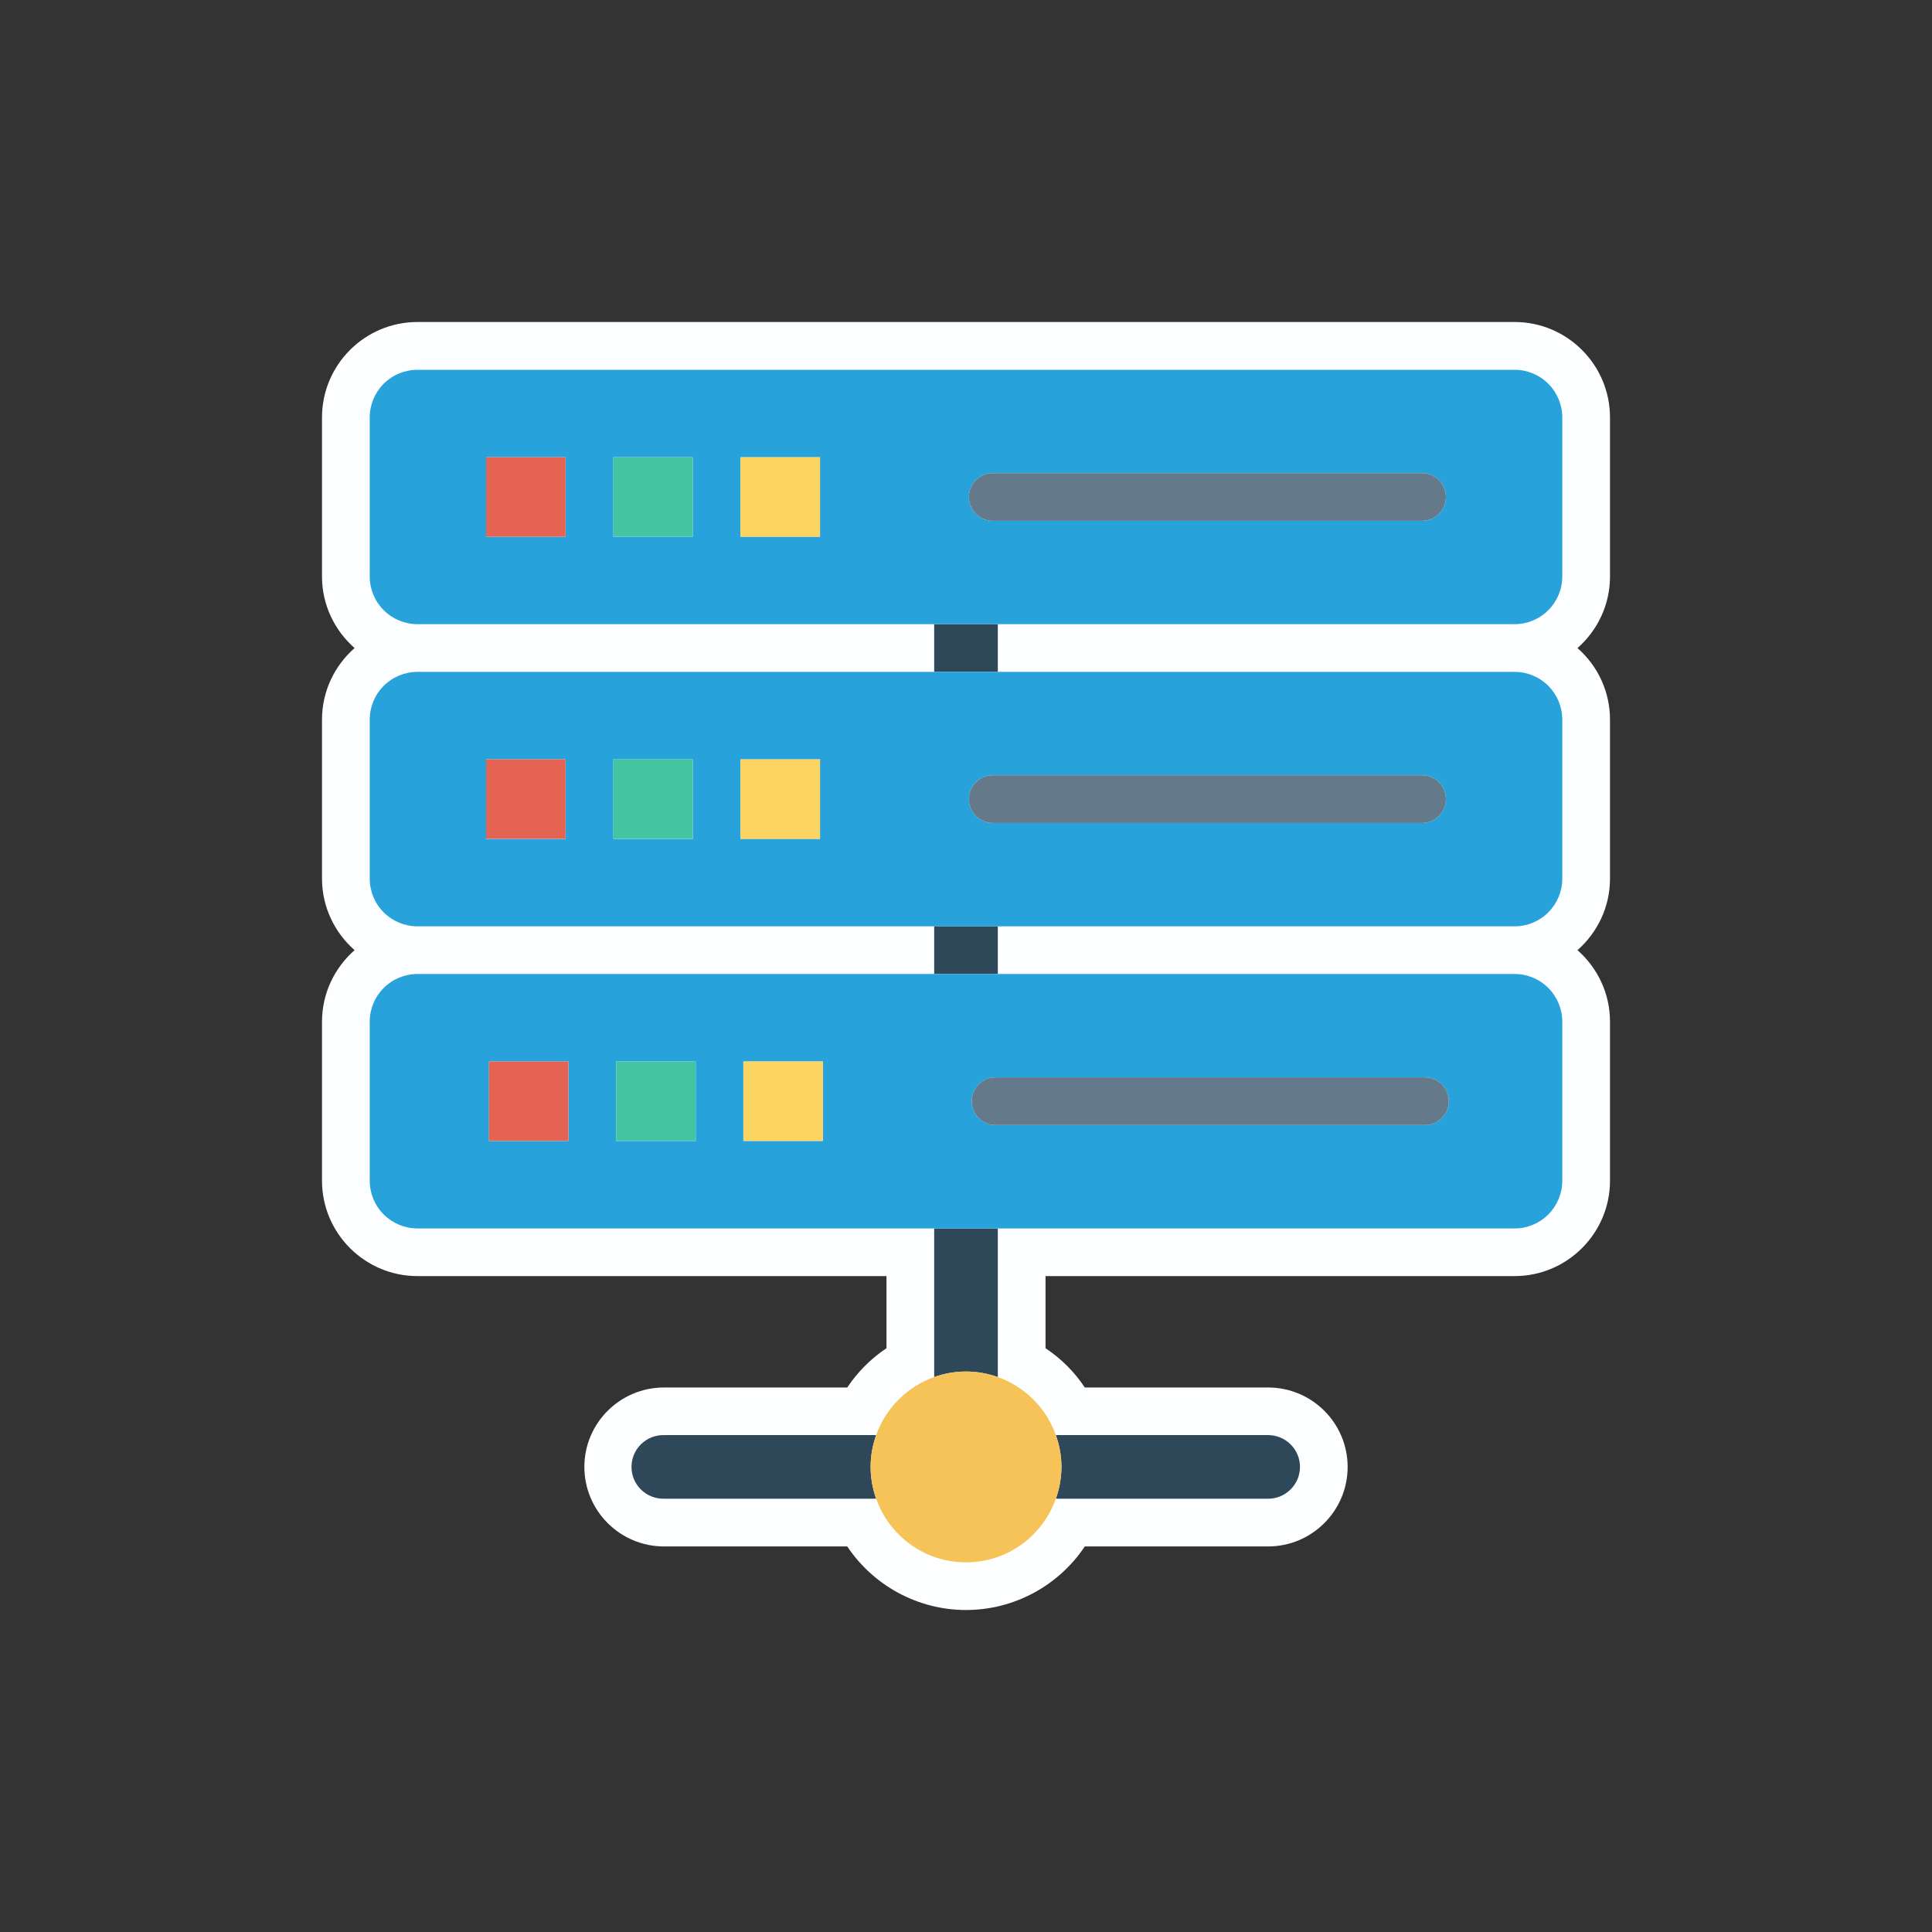 <svg width="30" height="30" viewBox="0 0 30 30" fill="none" xmlns="http://www.w3.org/2000/svg">
<rect x="0" y="0" width="30" height="30" fill="#333333" stroke="none"/>
<path d="M25 6.482V8.952C25 9.395 24.804 9.791 24.495 10.063C24.653 10.202 24.781 10.372 24.868 10.564C24.955 10.756 25 10.964 25 11.174V13.643C25 14.085 24.804 14.482 24.495 14.754C24.804 15.026 25 15.422 25 15.865V18.334C25 19.15 24.335 19.815 23.519 19.815H16.235V20.935C16.476 21.096 16.684 21.302 16.845 21.545H19.691C20.372 21.545 20.926 22.098 20.926 22.778C20.926 23.459 20.372 24.013 19.691 24.013H16.845C16.439 24.619 15.752 25 15 25C14.25 25 13.561 24.619 13.156 24.013H10.31C9.628 24.013 9.074 23.459 9.074 22.778C9.074 22.098 9.628 21.545 10.31 21.545H13.156C13.317 21.303 13.524 21.096 13.765 20.935V19.815H6.482C5.665 19.815 5 19.15 5 18.334V15.865C5 15.422 5.197 15.026 5.506 14.754C5.197 14.482 5 14.085 5 13.643V11.174C5 10.732 5.197 10.334 5.506 10.063C5.197 9.791 5 9.395 5 8.952V6.482C5 5.665 5.665 5 6.482 5H23.519C24.335 5 25 5.665 25 6.482Z" fill="#FDFEFF"/>
<path d="M16.396 23.272H19.692C19.823 23.272 19.948 23.22 20.041 23.127C20.134 23.035 20.186 22.909 20.186 22.778C20.186 22.647 20.134 22.521 20.041 22.429C19.948 22.336 19.823 22.284 19.692 22.284H16.395C16.451 22.439 16.482 22.605 16.482 22.778C16.481 22.946 16.452 23.113 16.396 23.272ZM13.605 22.284H10.309C10.243 22.283 10.178 22.295 10.117 22.319C10.056 22.343 10.001 22.38 9.954 22.425C9.907 22.471 9.87 22.526 9.844 22.587C9.819 22.647 9.806 22.712 9.806 22.778C9.806 22.844 9.819 22.909 9.844 22.969C9.87 23.03 9.907 23.085 9.954 23.131C10.001 23.177 10.056 23.213 10.117 23.237C10.178 23.261 10.243 23.273 10.309 23.272H13.605C13.548 23.113 13.519 22.946 13.519 22.778C13.519 22.605 13.55 22.439 13.605 22.284ZM14.506 9.692H15.494V10.433H14.506V9.692ZM14.506 14.383H15.494V15.124H14.506V14.383ZM14.506 21.383C14.661 21.328 14.827 21.297 15 21.297C15.174 21.297 15.339 21.328 15.494 21.383V19.075H14.506V21.383Z" fill="#2F4859"/>
<path d="M6.482 15.124C6.285 15.124 6.097 15.202 5.958 15.341C5.819 15.48 5.741 15.668 5.741 15.865V18.334C5.741 18.53 5.819 18.719 5.958 18.858C6.097 18.997 6.285 19.075 6.482 19.075H23.519C23.715 19.075 23.904 18.997 24.042 18.858C24.181 18.719 24.259 18.53 24.259 18.334V15.865C24.259 15.668 24.181 15.48 24.042 15.341C23.904 15.202 23.715 15.124 23.519 15.124H6.482ZM8.828 17.717H7.593V16.482H8.828V17.717ZM10.803 17.717H9.568V16.482H10.803V17.717ZM12.778 17.717H11.543V16.482H12.778V17.717ZM15.46 16.729H22.126C22.225 16.729 22.319 16.768 22.388 16.837C22.458 16.907 22.497 17.001 22.497 17.099C22.497 17.197 22.458 17.292 22.388 17.361C22.319 17.43 22.225 17.47 22.126 17.47H15.46C15.362 17.47 15.268 17.43 15.198 17.361C15.129 17.292 15.089 17.197 15.089 17.099C15.089 17.001 15.129 16.907 15.198 16.837C15.268 16.768 15.362 16.729 15.46 16.729Z" fill="#27A2DB"/>
<path d="M14.506 21.383C14.298 21.457 14.11 21.576 13.954 21.732C13.798 21.888 13.678 22.077 13.605 22.284C13.548 22.443 13.519 22.61 13.519 22.778C13.519 22.952 13.55 23.117 13.605 23.272C13.808 23.847 14.355 24.26 15 24.26C15.645 24.26 16.192 23.847 16.395 23.272C16.452 23.114 16.481 22.947 16.482 22.778C16.482 22.605 16.45 22.439 16.395 22.284C16.322 22.077 16.202 21.888 16.046 21.732C15.89 21.576 15.702 21.457 15.494 21.383C15.339 21.328 15.174 21.297 15 21.297C14.826 21.297 14.661 21.328 14.506 21.383Z" fill="#F6C358"/>
<path d="M6.482 10.433C6.285 10.433 6.097 10.511 5.958 10.65C5.819 10.789 5.741 10.977 5.741 11.174V13.643C5.741 13.839 5.819 14.028 5.958 14.167C6.097 14.306 6.285 14.384 6.482 14.384H23.519C23.715 14.384 23.904 14.306 24.042 14.167C24.181 14.028 24.259 13.839 24.259 13.643V11.174C24.259 10.977 24.181 10.789 24.042 10.65C23.904 10.511 23.715 10.433 23.519 10.433H6.482ZM8.783 13.026H7.548V11.791H8.783V13.026ZM10.758 13.026H9.524V11.791H10.758V13.026ZM12.733 13.026H11.499V11.791H12.733V13.026ZM15.415 12.038H22.082C22.18 12.038 22.274 12.077 22.344 12.147C22.413 12.216 22.452 12.31 22.452 12.408C22.452 12.507 22.413 12.601 22.344 12.67C22.274 12.74 22.18 12.779 22.082 12.779H15.415C15.317 12.779 15.223 12.74 15.153 12.67C15.084 12.601 15.045 12.507 15.045 12.408C15.045 12.31 15.084 12.216 15.153 12.147C15.223 12.077 15.317 12.038 15.415 12.038Z" fill="#27A2DB"/>
<path d="M7.548 11.791H8.782V13.025H7.548V11.791Z" fill="#E56353"/>
<path d="M9.523 11.791H10.758V13.025H9.523V11.791Z" fill="#44C4A1"/>
<path d="M11.498 11.791H12.733V13.025H11.498V11.791Z" fill="#FCD462"/>
<path d="M15.415 12.779H22.082C22.18 12.779 22.274 12.74 22.344 12.67C22.413 12.601 22.452 12.507 22.452 12.408C22.452 12.31 22.413 12.216 22.344 12.147C22.274 12.077 22.18 12.038 22.082 12.038H15.415C15.317 12.038 15.223 12.077 15.153 12.147C15.084 12.216 15.045 12.31 15.045 12.408C15.045 12.507 15.084 12.601 15.153 12.67C15.223 12.74 15.317 12.779 15.415 12.779Z" fill="#64798A"/>
<path d="M23.519 5.742H6.482C6.285 5.742 6.097 5.82 5.958 5.959C5.819 6.098 5.741 6.286 5.741 6.482V8.951C5.741 9.148 5.819 9.336 5.958 9.475C6.097 9.614 6.285 9.692 6.482 9.692H23.519C23.715 9.692 23.904 9.614 24.042 9.475C24.181 9.336 24.259 9.148 24.259 8.951V6.482C24.259 6.286 24.181 6.098 24.042 5.959C23.904 5.82 23.715 5.742 23.519 5.742ZM8.783 8.334H7.548V7.1H8.783V8.334ZM10.758 8.334H9.524V7.1H10.758V8.334ZM12.733 8.334H11.499V7.1H12.733V8.334ZM22.082 8.087H15.415C15.317 8.087 15.223 8.048 15.153 7.979C15.084 7.909 15.045 7.815 15.045 7.717C15.045 7.619 15.084 7.525 15.153 7.455C15.223 7.386 15.317 7.347 15.415 7.347H22.082C22.18 7.347 22.274 7.386 22.344 7.455C22.413 7.525 22.452 7.619 22.452 7.717C22.452 7.815 22.413 7.909 22.344 7.979C22.274 8.048 22.18 8.087 22.082 8.087Z" fill="#27A2DB"/>
<path d="M7.548 7.1H8.782V8.334H7.548V7.1Z" fill="#E56353"/>
<path d="M9.523 7.1H10.758V8.334H9.523V7.1Z" fill="#44C4A1"/>
<path d="M11.498 7.1H12.733V8.334H11.498V7.1Z" fill="#FCD462"/>
<path d="M22.082 7.347H15.415C15.317 7.347 15.223 7.386 15.153 7.455C15.084 7.525 15.045 7.619 15.045 7.717C15.045 7.815 15.084 7.909 15.153 7.979C15.223 8.048 15.317 8.087 15.415 8.087H22.082C22.18 8.087 22.274 8.048 22.344 7.979C22.413 7.909 22.452 7.815 22.452 7.717C22.452 7.619 22.413 7.525 22.344 7.455C22.274 7.386 22.18 7.347 22.082 7.347Z" fill="#64798A"/>
<path d="M7.593 16.482H8.827V17.716H7.593V16.482Z" fill="#E56353"/>
<path d="M9.568 16.482H10.802V17.716H9.568V16.482Z" fill="#44C4A1"/>
<path d="M11.543 16.482H12.778V17.716H11.543V16.482Z" fill="#FCD462"/>
<path d="M15.46 17.47H22.126C22.224 17.47 22.319 17.431 22.388 17.361C22.458 17.292 22.497 17.198 22.497 17.099C22.497 17.001 22.458 16.907 22.388 16.837C22.319 16.768 22.224 16.729 22.126 16.729H15.46C15.361 16.729 15.267 16.768 15.198 16.837C15.128 16.907 15.089 17.001 15.089 17.099C15.089 17.198 15.128 17.292 15.198 17.361C15.267 17.431 15.361 17.47 15.46 17.47Z" fill="#64798A"/>
</svg>
